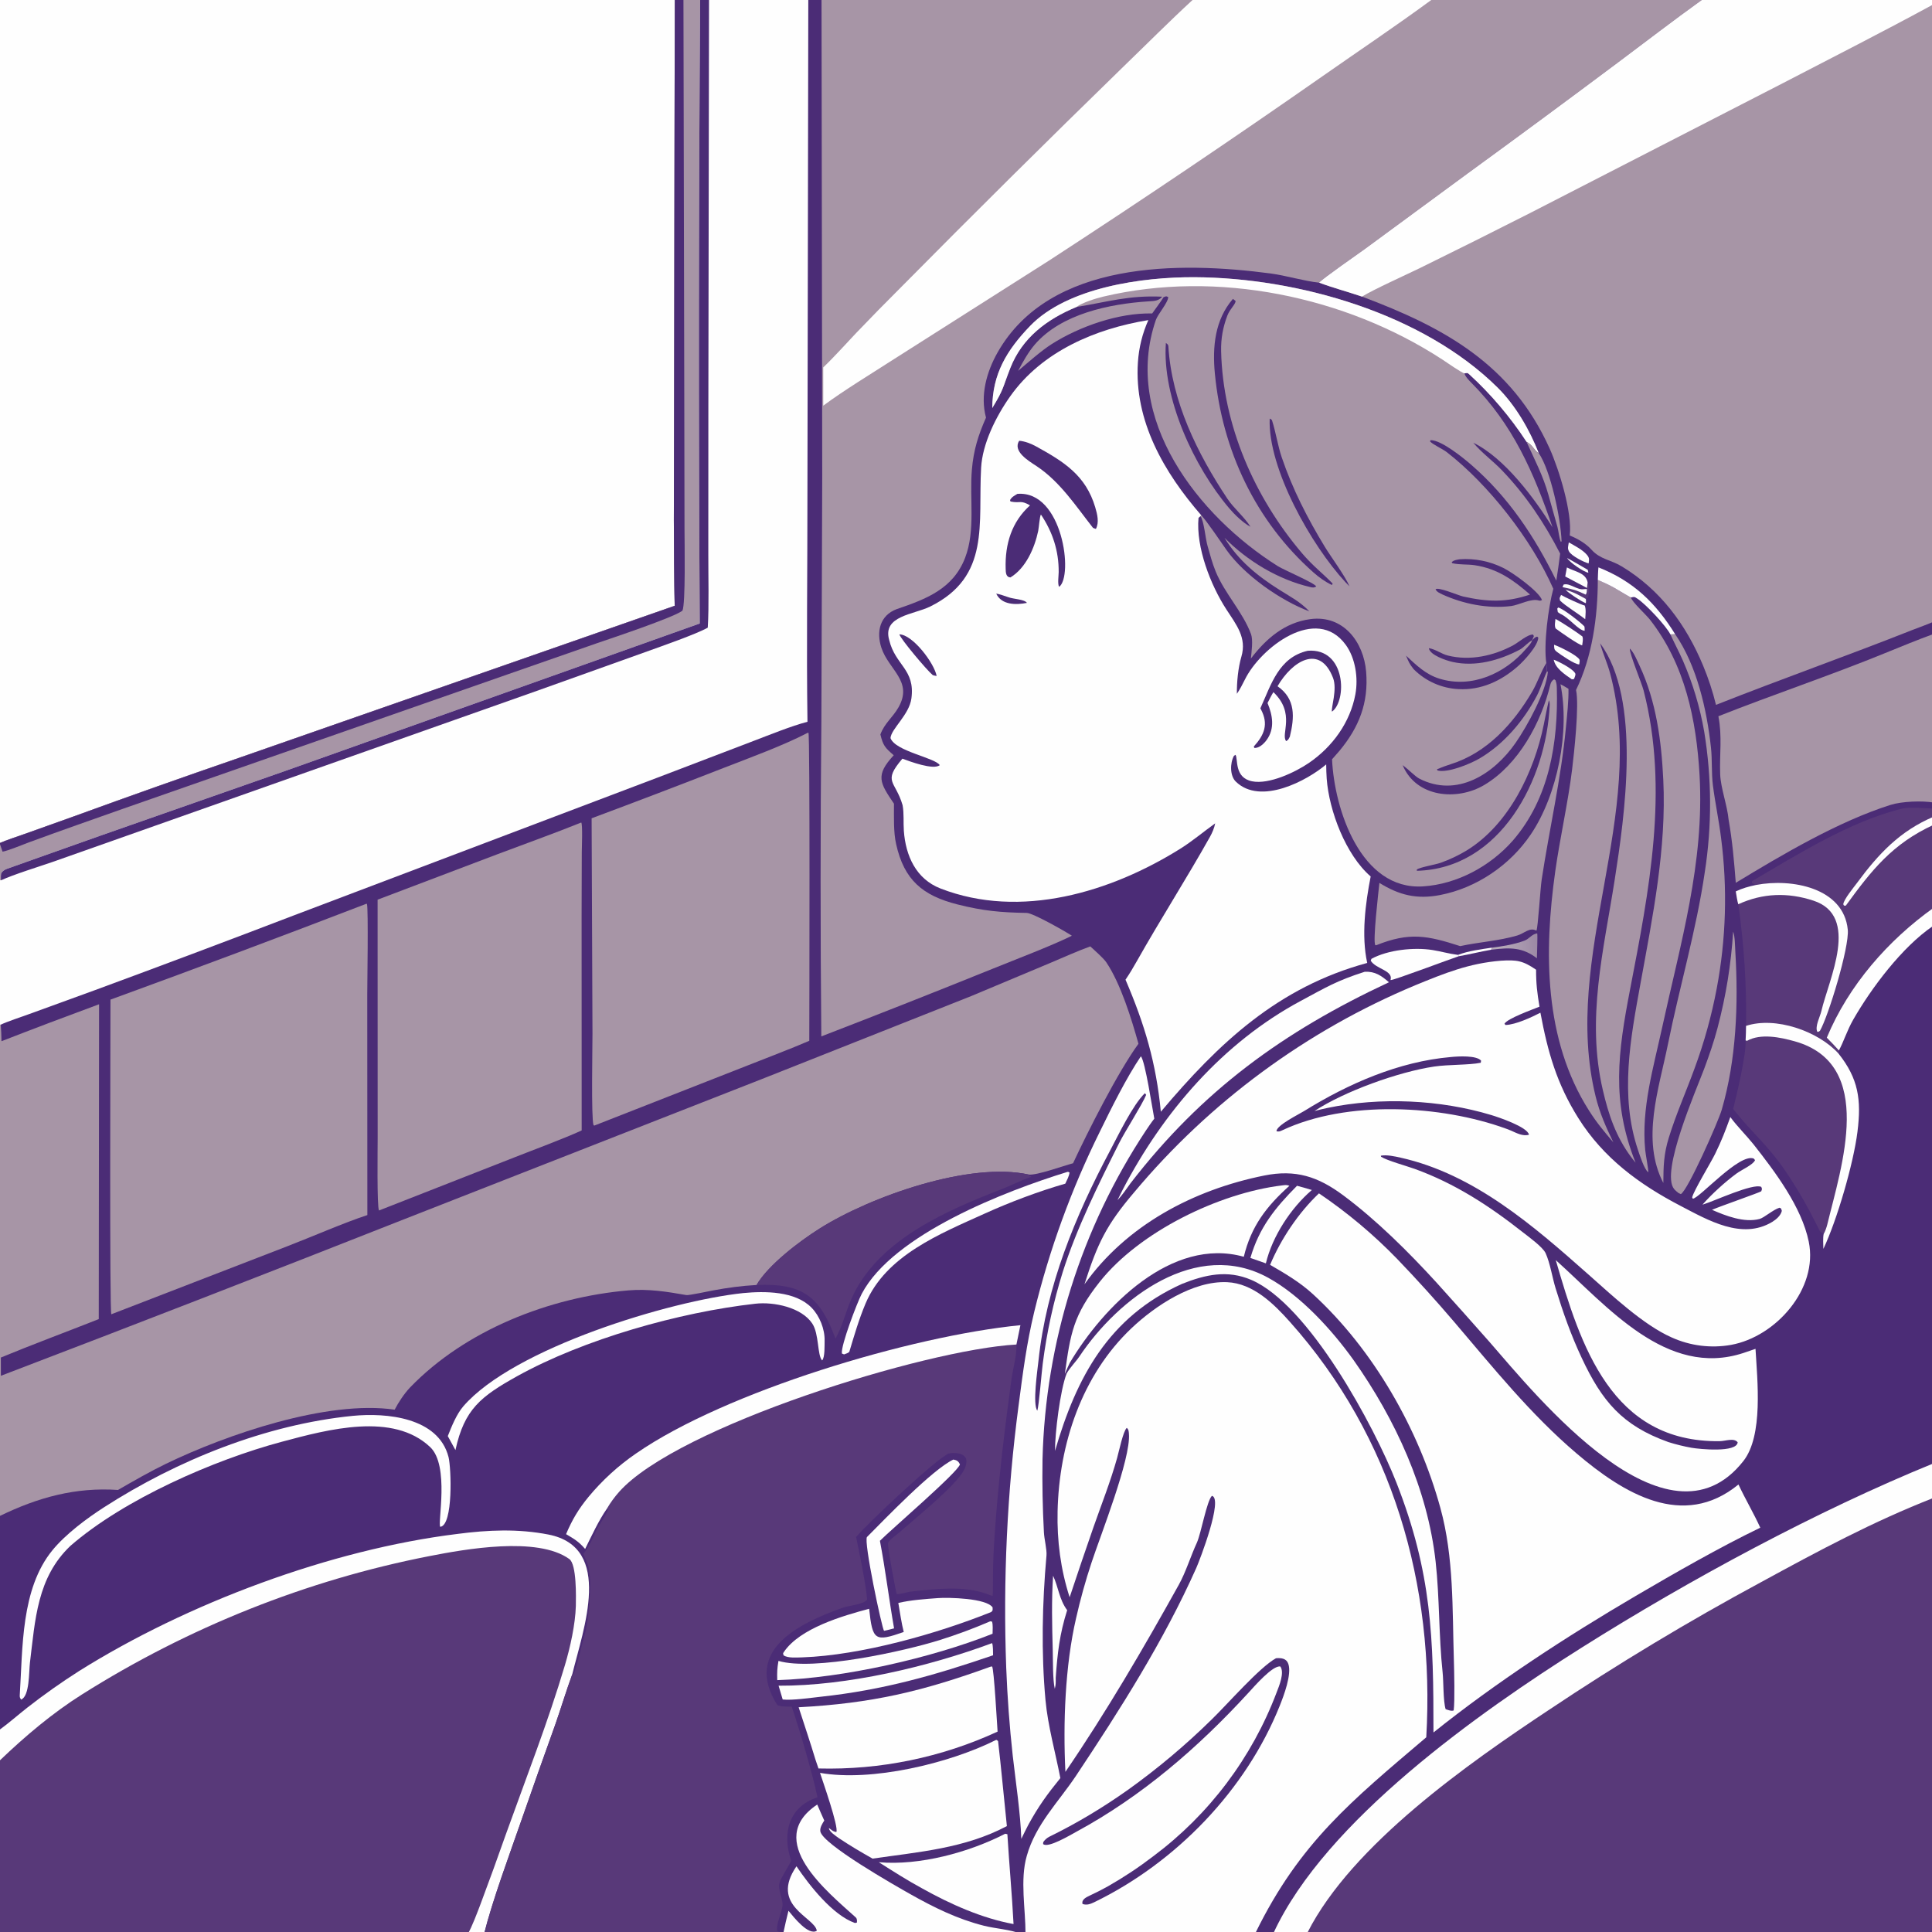 <?xml version="1.0" encoding="utf-8" ?><svg xmlns="http://www.w3.org/2000/svg" xmlns:xlink="http://www.w3.org/1999/xlink" width="400" height="400" viewBox="0 0 400 400"><rect x="0" y="0" width="400" height="400" fill="#808080" stroke="none"/><path fill="#4B2C76" transform="scale(0.391 0.391)" d="M0 0L357.307 0L361.895 0L370.747 0L375.44 0L428.003 0L435.007 0L631.465 0L757.869 0L901.16 0L1024 0L1024 2.171L1024 329.137L1024 335.634L1024 424.968L1024 428.129L1024 432.401L1024 436.673L1024 480.593L1024 496.176L1024 774.79L1024 793.077L1024 1024L699.023 1024L543.023 1024L540.776 1024L408.409 1024L256.331 1024L247.705 1024L0 1024L0 932.085L0 915.765L0 802.67L0 542.577L0 466.077L0 447.04L0 446.359L0 0Z"/><path fill="#FEFEFE" transform="scale(0.391 0.391)" d="M0 0L357.307 0L356.897 230.18C356.897 260.023 356.559 291.005 357.264 320.78L126.876 401.191C97.606 411.269 68.426 421.607 39.34 432.205L13.053 441.595C9.73 442.785 2.904 445.021 0 446.359L0 0Z"/><path fill="#FEFEFE" transform="scale(0.391 0.391)" d="M566.391 845.776C561.607 830.983 559.654 815.841 560.005 800.32C560.811 764.578 572.757 728.305 599.147 703.297C611.662 691.437 631.714 678.099 649.795 678.931C663.567 679.565 674.431 690.318 683.05 699.974C737.38 760.843 759.912 839.234 755.225 919.921C715.678 953.55 688.375 975.553 664.989 1023.09C667.817 1023.37 671.436 1023.42 674.346 1023.53C701.845 964.055 783.45 906.496 837.809 872.254C894.527 836.524 962.004 800.04 1024 774.79L1024 793.077L1024 1024L699.023 1024L543.023 1024C543.073 1011.08 540.02 995.372 543.682 982.758C548.327 966.08 560.552 954.119 569.77 940.278C593.118 905.22 616.246 868.834 633.424 830.309C635.361 825.966 647.821 793.503 641.731 792.057C639.023 794.692 635.997 811.828 633.807 816.77C630.525 823.855 627.954 832.38 624.175 839.183C605.682 872.468 585.635 906.797 564.147 938.215C562.875 912.432 563.97 882.094 569.785 856.916C572.032 846.948 574.768 837.095 577.984 827.396C582.589 813.339 598.9 772.373 597.777 759.188C597.666 757.888 597.648 756.92 596.636 756.078C594.727 757.798 592.469 768.662 591.532 772.003C588.026 784.503 583.307 796.405 579.016 808.628C574.717 820.98 570.508 833.363 566.391 845.776Z"/><path fill="#583979" transform="scale(0.391 0.391)" d="M692.347 1023.27C715.976 976.729 777.816 933.506 820.161 905.415C856.554 881.084 894.079 858.491 932.611 837.713C963.122 821.08 991.587 805.777 1024 793.077L1024 1024L699.023 1024C697.075 1023.65 694.376 1023.47 692.347 1023.27Z"/><path fill="#4B2C76" transform="scale(0.391 0.391)" d="M675.653 878.056C678.446 877.833 681.176 878.099 682.195 881.073C684.09 886.611 679.705 898.048 677.705 903.057C659.808 947.874 622.649 986.283 579.352 1007.28C577.317 1008.26 575.242 1008.97 573.198 1008.14C572.566 1005.6 575.672 1004.39 577.707 1003.41C580.863 1001.91 583.789 1000.45 586.841 998.723C595.111 994.006 603.053 988.735 610.612 982.948C640.245 960.846 662.932 930.724 675.995 896.141C677.34 892.675 680.26 885.667 677.961 882.431C673.905 881.666 663.969 893.19 660.97 896.448C634.424 925.365 604.663 951.129 570.016 969.894C566.578 971.757 554.929 978.788 552.337 976.45L552.412 975.413C553.228 974.26 554.328 973.2 555.598 972.578C570.421 965.314 584.01 957.138 597.515 947.568C613.113 936.39 627.822 924.022 641.509 910.572C649.867 902.507 666.861 882.903 675.653 878.056Z"/><path fill="#A795A6" transform="scale(0.391 0.391)" d="M435.007 0L631.465 0L757.869 0L901.16 0C885.991 10.897 871.442 22.118 856.487 33.302C830.121 53.026 803.627 72.58 777.009 91.963L722.771 131.838C718.856 134.688 700.919 147.101 698.501 149.67C690.613 148.872 680.968 145.891 672.816 144.809C624.442 138.391 556.02 137.98 528.339 186.445C522.417 196.814 518.906 209.401 522.103 221.14C517.964 230.511 515.52 238.295 514.632 248.639C513.296 263.949 516.641 280.749 511.05 295.33C504.692 311.911 490.255 317.257 474.819 322.537C465.815 325.895 463.965 334.613 466.694 342.964C470.525 354.689 483.641 360.741 475.751 374.56C472.656 379.979 468.408 382.89 466.174 388.894C467.625 394.919 468.699 395.935 473.238 399.918C463.292 410.646 465.928 414.569 473.371 425.568C473.382 432.244 473.058 440.724 474.519 446.979C478.74 466.01 488.574 474.247 506.993 478.903C520.665 482.359 529.888 483.165 543.692 483.407C546.926 483.463 563.68 492.934 567.577 495.487C556.161 501.097 537.844 507.988 525.738 512.917C495.555 525.12 465.274 537.076 434.896 548.787C434.38 493.191 434.39 437.592 434.926 381.996L435.377 251.596L435.007 0Z"/><path fill="#FEFEFE" transform="scale(0.391 0.391)" d="M631.465 0L757.869 0C739.201 13.723 719.21 27.113 700.2 40.419C652.542 73.705 604.336 106.2 555.602 137.891L473.385 190.149C462.141 197.404 446.391 206.97 435.925 214.816L435.914 194.552C441.644 189.092 447.93 182.034 453.465 176.207C461.226 168.098 469.082 160.083 477.034 152.162C515.765 113.008 554.866 74.222 594.331 35.808C606.689 23.873 618.842 11.636 631.465 0Z"/><path fill="#A795A6" transform="scale(0.391 0.391)" d="M901.16 0L1024 0L1024 2.171L1024 329.137C1020.31 330.769 1016.2 332.16 1012.44 333.652C978.012 347.288 943.063 359.616 908.639 373.233C906.915 366.173 904.647 359.258 901.855 352.548C892.788 330.707 879.102 312.187 858.647 299.864C852.805 296.344 847.395 296.273 842.684 291.043C839.67 287.697 835.366 285.255 831.203 283.549C832.632 271.512 825.509 248.511 820.527 237.445C800.478 192.921 764.658 173.354 721.196 157.052C713.65 154.482 705.955 152.451 698.501 149.67C700.919 147.101 718.856 134.688 722.771 131.838L777.009 91.963C803.627 72.58 830.121 53.026 856.487 33.302C871.442 22.118 885.991 10.897 901.16 0Z"/><path fill="#FEFEFE" transform="scale(0.391 0.391)" d="M901.16 0L1024 0L1024 2.171C997.321 16.699 970.771 30.157 943.87 44.134L810.04 112.887C790.724 122.706 771.338 132.388 751.885 141.933C744.955 145.317 727.053 153.407 721.196 157.052C713.65 154.482 705.955 152.451 698.501 149.67C700.919 147.101 718.856 134.688 722.771 131.838L777.009 91.963C803.627 72.58 830.121 53.026 856.487 33.302C871.442 22.118 885.991 10.897 901.16 0Z"/><path fill="#FEFEFE" transform="scale(0.391 0.391)" d="M357.307 0L361.895 0L370.747 0L375.44 0L428.003 0L427.547 261.664C427.579 301.307 427.001 342.685 427.565 382.191C419.149 384.357 407.519 389.108 399.2 392.263L348.149 411.759L156.105 484.516C120.956 497.981 85.722 511.224 50.405 524.244L15.382 536.986C11.718 538.335 3.546 541.014 0.404 542.581L0 542.577L0 466.077L0 447.04L0 446.359C2.904 445.021 9.73 442.785 13.053 441.595L39.34 432.205C68.426 421.607 97.606 411.269 126.876 401.191L357.264 320.78C356.559 291.005 356.897 260.023 356.897 230.18L357.307 0Z"/><path fill="#A795A6" transform="scale(0.391 0.391)" d="M357.307 0L361.895 0L370.747 0C369.935 110.049 369.858 220.103 370.516 330.153L151.599 408.017L52.52 442.718C36.257 448.442 19.986 454.289 3.73 460.04C2.604 460.438 1.464 461.168 0.775 462.166C0.321 462.822 0.454 465.259 0.476 466.153L0 466.077L0 447.04L0 446.359C2.904 445.021 9.73 442.785 13.053 441.595L39.34 432.205C68.426 421.607 97.606 411.269 126.876 401.191L357.264 320.78C356.559 291.005 356.897 260.023 356.897 230.18L357.307 0Z"/><path fill="#4B2C76" transform="scale(0.391 0.391)" d="M357.307 0L361.895 0L362.342 214.34L362.457 280.284C362.469 287.036 363.077 320.014 361.343 323.39C356.127 327.178 323.719 337.967 316.173 340.563L268.9 357.051L65.623 428.079C48.88 433.997 32.063 439.864 15.399 446.009C12.815 446.962 3.59 450.74 1.334 450.954L0 447.04L0 446.359C2.904 445.021 9.73 442.785 13.053 441.595L39.34 432.205C68.426 421.607 97.606 411.269 126.876 401.191L357.264 320.78C356.559 291.005 356.897 260.023 356.897 230.18L357.307 0Z"/><path fill="#4B2C76" transform="scale(0.391 0.391)" d="M370.747 0L375.44 0L375.09 215.316L375.061 293.073C375.027 304.784 375.486 320.919 374.768 332.35C368.878 335.718 350.06 342.265 342.639 344.949L284.278 365.819L82.073 437.256L27.978 456.362C20.24 459.047 7.449 462.949 0.476 466.153C0.454 465.259 0.321 462.822 0.775 462.166C1.464 461.168 2.604 460.438 3.73 460.04C19.986 454.289 36.257 448.442 52.52 442.718L151.599 408.017L370.516 330.153C369.858 220.103 369.935 110.049 370.747 2.84217e-14L370.747 0Z"/><path fill="#A795A6" transform="scale(0.391 0.391)" d="M577.315 501.133C579.438 503.057 584.38 507.45 585.79 509.543C593.432 520.884 599.168 539.584 602.83 552.68C591.904 567.663 575.933 599.342 568.193 615.954C562.745 617.429 549.212 622.351 544.817 621.964C513.56 614.963 461.073 633.467 434.023 650.511C423.323 657.254 406.909 669.67 400.584 680.416C392.612 680.866 385.576 681.815 377.801 683.249C375.757 683.626 364.729 685.991 363.426 685.761C353.276 683.968 343.333 682.367 332.763 683.273C291.022 686.849 246.49 704.243 217.096 734.716C214.004 738.002 210.999 742.537 208.984 746.441C173.293 741.2 119.696 759.698 87.909 775.078C79.691 779.055 70.432 784.344 62.483 788.946C39.953 787.423 20.156 792.901 0 802.67L0 542.577L0.404 542.581C0.622 545.493 0.748 548.411 0.782 551.331C17.95 544.656 35.176 538.134 52.459 531.766L52.29 698.484C35.297 705.204 17.185 711.909 0.454 718.831L0.457 728.501C71.713 701.303 142.813 673.701 213.755 645.697L403.626 571.286L514.25 527.441L556.122 509.887C562.757 507.093 570.652 503.531 577.315 501.133Z"/><path fill="#583979" transform="scale(0.391 0.391)" d="M0 915.765C4.369 912.629 10.001 907.701 14.455 904.217C23.297 897.304 32.468 890.823 41.937 884.797C98.983 849.044 174.968 820.52 242.147 812.246C258.395 810.122 274.277 809.417 290.395 812.563C325.1 819.337 308.771 862.892 302.991 886.653C299.839 895.216 297.149 904.24 294.122 912.905C288.051 929.793 282.066 946.712 276.169 963.661C269.971 981.524 260.809 1006.14 256.331 1024L247.705 1024L0 1024L0 932.085L0 915.765Z"/><path fill="#FEFEFE" transform="scale(0.391 0.391)" d="M0 915.765C4.369 912.629 10.001 907.701 14.455 904.217C23.297 897.304 32.468 890.823 41.937 884.797C98.983 849.044 174.968 820.52 242.147 812.246C258.395 810.122 274.277 809.417 290.395 812.563C325.1 819.337 308.771 862.892 302.991 886.653C299.839 895.216 297.149 904.24 294.122 912.905C288.051 929.793 282.066 946.712 276.169 963.661C269.971 981.524 260.809 1006.14 256.331 1024L247.705 1024C249.782 1020.69 253.002 1012.03 254.46 1008.21C259.082 995.887 263.574 983.512 267.936 971.091C278.531 941.552 290.205 911.773 299.12 881.767C301.962 872.2 304.645 860.11 304.918 850.352C304.995 845.715 305.41 828.377 301.467 825.534C284.542 813.33 245.915 820.368 227.645 823.921C162.327 836.623 99.568 861.8 43.43 897.217C27.749 907.11 13.273 919.361 0 932.085L0 915.765Z"/><path fill="#583979" transform="scale(0.391 0.391)" d="M538.209 711.941C538.459 717.789 536.399 724.495 535.602 730.281C531.826 757.709 528.308 787.181 526.558 814.752C526.141 820.644 525.892 826.547 525.81 832.454C525.783 834.664 525.86 843.38 525.572 845.03C523.473 844.508 523.94 844.478 522.402 843.935C509.987 839.544 495.529 841.345 482.746 842.715C479.987 843.01 476.68 844.294 474.761 844.009C474.011 840.738 469.718 818.219 470.226 816.992C470.91 815.342 474.742 812.701 476.211 811.412C484.985 803.707 503.544 788.782 509.531 779.946C510.858 777.987 512.01 775.469 511.685 773.043C511.525 771.851 510.837 771.108 509.856 770.475C508.095 769.34 504.449 769.11 502.464 769.669C497.009 771.207 458.429 807.49 453.325 813.893C454.749 820.6 458.822 840.432 459.118 847.021C457.188 849.645 449.876 850.025 446.272 851.308C423.154 859.54 393.499 873.724 411.429 902.617C412.14 903.762 417.767 903.697 419.218 903.709C423.134 914.944 430.526 940.191 432.862 951.717C417.272 956.782 414.175 971.259 418.907 985.167C419.132 985.829 412.84 995.326 412.799 996.892C411.737 1000.19 414.365 1005.09 414.372 1008.4C414.381 1012.21 410.587 1019.08 411.603 1022.65L414.828 1023.37C412.912 1023.54 410.246 1023.7 408.409 1024L256.331 1024C260.809 1006.14 269.971 981.524 276.169 963.661C282.066 946.712 288.051 929.793 294.122 912.905C297.149 904.24 299.839 895.216 302.991 886.653L303.6 886.598C305.224 883.794 308.037 870.833 309.292 866.761C311.547 859.445 312.084 848.872 312.523 841.217C312.732 837.574 312.295 832.707 311.501 829.094C310.823 827.206 309.509 824.205 308.772 822.597C309.209 823.551 314.456 813.763 314.792 812.697C316.154 808.376 320.722 803.206 322.048 799.123L321.344 798.892C323.221 795.684 325.413 792.672 327.887 789.9C358.796 755.283 490.098 714.598 538.209 711.941Z"/><path fill="#A795A6" transform="scale(0.391 0.391)" d="M909.911 379.256C939.109 367.709 968.977 357.748 998.07 345.866C1006.61 342.378 1015.36 338.79 1024 335.634L1024 424.968C1017.82 423.913 1007.05 424.308 1001.09 426.19C973.468 434.911 943.626 452.582 919.114 467.459C918.226 456.081 917.309 445.275 915.313 434.011C914.652 426.647 911.131 417.239 910.857 410.034C910.45 399.313 912.016 390.294 909.911 379.256Z"/><path fill="#583979" transform="scale(0.391 0.391)" d="M929.766 468.622L927.629 467.57L927.701 466.598C951.373 452.68 979.584 434.999 1006.82 428.246C1011.38 427.117 1019.12 428.041 1024 428.129L1024 432.401L1024 436.673L1024 480.593L1024 496.176C1023.7 494.125 1023.45 492.513 1023.35 490.45C1007.21 501.474 990.898 523.11 981.2 540.095C978.085 545.552 976.275 551.493 973.723 556.222L973.456 557.804C962.701 545.98 940.088 538.083 924.558 543.22C924.89 521.676 923.512 500.139 920.436 478.813C919.902 477.178 919.431 473.82 919.12 472.003C922.732 470.308 925.895 469.438 929.766 468.622Z"/><path fill="#FEFEFE" transform="scale(0.391 0.391)" d="M967.315 549.472C978.839 521.757 999.716 497.893 1024 480.593L1024 496.176C1023.7 494.125 1023.45 492.513 1023.35 490.45C1007.21 501.474 990.898 523.11 981.2 540.095C978.085 545.552 976.275 551.493 973.723 556.222C971.648 553.915 969.511 551.664 967.315 549.472Z"/><path fill="#FEFEFE" transform="scale(0.391 0.391)" d="M929.766 468.622C948.71 464.942 976.237 470.085 978.419 492.261C979.326 501.481 968.094 538.236 963.681 545.836C962.706 546.376 963.041 546.443 962.267 546.312C960.966 543.441 963.702 538.532 964.423 535.439C968.386 518.446 985.022 485.077 960.297 476.923C946.708 472.443 933.414 472.865 920.436 478.813C919.902 477.178 919.431 473.82 919.12 472.003C922.732 470.308 925.895 469.438 929.766 468.622Z"/><path fill="#FEFEFE" transform="scale(0.391 0.391)" d="M1024 432.401L1024 436.673C1001.98 446.792 991.055 460.765 977.359 479.562L976.4 479.522L976.042 478.837C976.249 476.286 981.549 469.91 983.303 467.533C994.652 452.157 1006.06 439.966 1024 432.401Z"/><path fill="#583979" transform="scale(0.391 0.391)" d="M924.558 543.22C940.088 538.083 962.701 545.98 973.456 557.804C984.077 571.148 985.678 582.312 983.542 599.327C981.44 616.062 972.761 645.975 965.503 661.3C965.446 658.953 965.202 655.56 965.668 653.356C965.2 652.669 964.019 652.563 963.541 651.663C961.711 648.223 960.049 644.696 958.205 641.263C954.21 633.764 949.803 626.492 945.005 619.479C935.731 606.006 927.495 599.602 918.335 587.951L917.738 587.184C919.59 579.936 924.803 557.736 924.323 550.894C924.508 548.472 924.501 545.678 924.558 543.22Z"/><path fill="#FEFEFE" transform="scale(0.391 0.391)" d="M924.558 543.22C940.088 538.083 962.701 545.98 973.456 557.804C984.077 571.148 985.678 582.312 983.542 599.327C981.44 616.062 972.761 645.975 965.503 661.3C965.446 658.953 965.202 655.56 965.668 653.356C966.365 652.34 967.251 649.712 967.565 648.412C974.952 617.804 993.462 563.464 950.314 551.384C942.549 549.21 932.316 547.083 925.027 551.151L924.323 550.894C924.508 548.472 924.501 545.678 924.558 543.22Z"/><path fill="#583979" transform="scale(0.391 0.391)" d="M400.584 680.416C406.909 669.67 423.323 657.254 434.023 650.511C461.073 633.467 513.56 614.963 544.817 621.964L545.005 622.599L546.281 623.098L545.365 622.66L546.113 623.136L545.584 623.312C540.582 625.028 535.615 627.626 530.536 629.604C501.559 640.886 466.871 655.727 452.134 684.953C448.166 692.822 446.753 700.931 442.401 708.833C434.207 686.709 425.281 679.349 400.584 680.416Z"/><path fill="#FEFEFE" transform="scale(0.391 0.391)" d="M432.736 955.53C433.959 958.331 435.182 961.233 436.459 964C435.451 965.609 434.091 967.666 434.366 969.677C435.299 976.48 474.313 998.623 482.057 1002.99C494.446 1009.99 507.022 1016.17 520.88 1019.67C527.27 1021.29 534.731 1021.63 540.776 1024L408.409 1024C410.246 1023.7 412.912 1023.54 414.828 1023.37C415.678 1019.44 416.501 1015.66 417.504 1011.77C420.136 1014.97 428.05 1025.14 432.506 1022.36C431.486 1015.16 407.381 1009.14 421.743 988.22C428.563 998.312 440.823 1014.03 452.686 1018.25L453.728 1018.04C453.845 1017.08 453.885 1015.98 453.097 1015.26C438.318 1001.86 404.114 974.583 432.736 955.53Z"/><path fill="#FEFEFE" transform="scale(0.391 0.391)" d="M299.739 812.354C302.967 804.703 306.28 799.143 311.596 792.656C318.886 783.855 327.363 776.11 336.786 769.643C384.276 736.773 482.513 707.381 540.322 701.7L538.209 711.941C490.098 714.598 358.796 755.283 327.887 789.9C325.413 792.672 323.221 795.684 321.344 798.892C317.133 804.875 313.109 813.54 309.837 820.195C306.338 816.197 304.199 814.995 299.739 812.354Z"/><path fill="#FEFEFE" transform="scale(0.391 0.391)" d="M477.834 401.73C481.833 403.207 494.153 407.859 497.633 405.176C495.156 401.193 474.109 397.864 471.527 390.821C471.91 385.863 481.444 378.52 482.605 369.801C484.66 354.372 474.071 352.339 470.855 338.954C467.113 326.023 483.801 325.502 492.585 321.149C524.622 305.271 517.839 277.324 519.517 247.64C520.229 235.049 527.194 220.741 535.001 209.736C551.793 186.065 580.047 174.047 608.067 169.496C604.912 176.55 603.041 184.111 602.541 191.822C600.469 222.881 616.398 250.202 636.081 272.849L635.721 273.348C635.197 273.607 635.073 273.826 634.628 274.256C633.223 289.775 641.027 309.843 649.394 322.718C654.713 330.902 660.26 337.701 657.34 347.675C655.594 353.642 654.869 361.218 654.948 367.376C656.38 365.341 658.003 362.249 659.162 359.881C667.416 343.008 697.041 320.034 712.61 341.474C717.705 348.49 719.287 359.028 717.69 367.655C714.937 382.524 705.546 395.463 693.141 403.945C685.967 408.861 671.974 415.537 662.97 413.704C653.45 411.766 655.649 401.845 654.22 399.689L653.393 400.22C651.229 404.141 651.251 410.82 654.362 413.855C667.457 426.631 692.237 413.287 702.236 404.767C702.25 407.281 702.339 409.793 702.502 412.301C703.768 429.348 712.574 452.682 725.786 464.099C722.973 478.502 720.789 495.439 723.957 509.888C676.644 522.734 645.336 552.316 614.677 588.677C612.179 562.787 606.126 542.45 595.972 518.753C598.135 515.597 600.133 512.219 602.017 508.875C614.508 486.719 628.267 465.28 640.697 443.108C641.96 440.857 642.938 438.513 643.456 435.98C637.45 440.285 631.24 445.492 625.074 449.355C588.177 472.473 540.337 486.895 498.024 470.475C484.982 465.414 479.543 453.062 478.598 439.912C478.282 435.522 478.748 430.739 477.941 426.373C474.109 413.181 467.135 414.272 477.834 401.73Z"/><path fill="#4B2C76" transform="scale(0.391 0.391)" d="M538.697 261.523C562.738 259.51 568.503 305.213 560.807 310.748C559.92 309.139 560.571 304.967 560.586 302.897C560.665 291.765 557.416 281.747 551.182 272.453C550.556 273.172 550.085 279.515 549.744 281.124C547.83 290.143 543.205 300.831 535.035 305.756C532.67 305.659 532.569 303.212 532.507 301.197C532.1 288.063 535.714 276.3 545.412 267.6C540.158 264.57 540.47 266.666 535.061 265.549L534.829 264.794C535.837 263.051 536.921 262.635 538.697 261.523Z"/><path fill="#4B2C76" transform="scale(0.391 0.391)" d="M539.66 233.389C542.804 233.657 545.992 234.925 548.75 236.443C563.459 244.541 574.941 251.781 579.935 268.598C581.052 272.36 582.109 276.632 580.292 280.064C579.998 279.981 578.845 279.614 578.707 279.44C569.646 267.922 561.232 254.948 548.759 246.744C544.532 243.963 536.137 238.969 539.66 233.389Z"/><path fill="#4B2C76" transform="scale(0.391 0.391)" d="M692.502 344.585C712.866 343.024 713.278 371.235 705.29 376.824C704.726 374.809 708.21 365.044 705.857 358.958C698.838 340.799 684.162 350.072 676.472 363.378C686.217 370.144 685.442 379.944 682.986 390.072C682.313 391.342 682.283 391.733 681.049 392.437C677.989 388.834 686.179 377.872 674.282 366.498C673.189 368.225 672.127 370.415 671.172 372.257C673.816 378.642 675.163 385.67 670.722 391.807C669.316 393.749 666.714 396.26 664.168 396.016L663.899 395.292C669.524 389.099 671.789 383.402 667.698 375.671L667.375 375.072C673.16 362.355 677.095 348.1 692.502 344.585Z"/><path fill="#4B2C76" transform="scale(0.391 0.391)" d="M476.224 335.888C483.326 336.078 494.654 351.071 495.972 357.944C495.572 357.88 494.058 357.606 493.865 357.444C490.671 354.761 476.957 338.476 476.224 335.888Z"/><path fill="#4B2C76" transform="scale(0.391 0.391)" d="M527.512 314.323C528.656 314.43 532.68 315.748 534.056 316.263C536.725 317.262 542.492 317.317 543.77 319.235C538.063 320.375 530.339 320.422 527.512 314.323Z"/><path fill="#A795A6" transform="scale(0.391 0.391)" d="M525.424 216.055C525.51 198.069 532.986 185.552 545.463 172.592C565.128 152.168 604.99 146.641 632.614 146.787C687.211 147.076 753.355 165.962 792.996 205.235C802.448 214.599 809.943 227.557 814.752 239.892C812.352 238.565 811.804 235.789 808.308 233.914C799.95 221.097 789.34 208.527 777.9 198.123C776.914 197.226 776.843 197.533 775.472 197.693C775.777 199.329 777.945 201.521 779.171 202.755C801.182 224.916 812.034 249.923 822.079 279.171C812.354 263.672 796.798 242.618 780.127 234.429C784.608 239.825 790.519 244.037 795.366 249.098C808.022 262.315 817.769 276.901 826.115 293.137C825.495 297.862 824.87 302.77 824.084 307.46C812.584 284.079 798.821 263.278 778.999 246.076C774.856 242.48 763.248 233.014 757.531 233.061L757.188 233.685C758.52 235.315 763.824 237.664 766.088 239.418C788.343 256.667 811.073 285.848 822.5 311.768C819.847 321.527 817.287 341.288 818.798 351.104L819.148 355.544L819.617 355.696C818.782 366.087 808.731 384.398 802.568 393.297C791.163 409.762 771.483 422.652 751.458 412.239C749.438 411.189 745.613 407.283 743.225 405.528L742.726 405.166C749.833 422.247 771.497 424.228 785.91 415.677C804.1 404.886 816.098 382.604 820.92 362.511C821.213 361.288 821.835 360.302 822.927 359.699L823.644 360.182C824.216 361.703 824.317 362.777 824.362 364.454C825.131 393.112 820.397 422.813 801.029 445.14C789.126 458.66 771.594 468.18 753.558 469.35C720.489 471.494 706.492 428.332 705.339 402.051C706.68 400.581 707.993 399.084 709.275 397.561C719.637 385.056 724.736 372.184 723.387 355.709C722.099 339.967 711.337 325.505 693.826 327.838C680.262 329.645 670.438 338.142 662.35 348.721C662.703 345.265 663.583 338.883 662.427 335.76C658.1 324.073 648.506 314.296 643.722 302.632C641.836 298.034 640.801 293.802 639.451 289.207C638.236 285.069 637.639 276.356 635.721 273.348L636.081 272.849C639.13 276.056 646.525 287.092 649.478 291.258C658.883 304.522 678.006 318.006 693.347 323.727C688.131 318.418 683.861 316.355 677.586 312.395C665.794 304.955 655.688 296.781 648.393 284.781C660.482 296.986 676.703 306.864 693.772 310.856C695.17 311.183 695.933 311.24 696.958 310.555C696.346 308.803 679.815 301.786 676.662 299.804C634.478 273.292 594.084 221.713 612.039 169.422C613.12 166.275 618.602 160.143 618.58 157.283C617.104 156.727 617.891 156.818 616.128 157.362C615.01 159.283 611.478 164.003 610.09 165.984C592.448 165.552 571.628 172.818 556.841 182.228C551.331 185.734 544.276 192.005 539.106 196.376C541.571 191.694 544.496 186.449 547.902 182.481C561.899 166.175 587.578 160.905 608.046 159.575C611.229 159.368 613.5 159.396 615.399 157.104C597.624 156.27 586.493 159.879 569.975 162.566C554.365 169.019 541.269 178.816 534.971 194.89C530.794 205.552 531.691 205.74 525.424 216.055Z"/><path fill="#FEFEFE" transform="scale(0.391 0.391)" d="M525.424 216.055C525.51 198.069 532.986 185.552 545.463 172.592C565.128 152.168 604.99 146.641 632.614 146.787C687.211 147.076 753.355 165.962 792.996 205.235C802.448 214.599 809.943 227.557 814.752 239.892C812.352 238.565 811.804 235.789 808.308 233.914C799.95 221.097 789.34 208.527 777.9 198.123C776.914 197.226 776.843 197.533 775.472 197.693C774.275 197.653 765.367 191.439 763.723 190.367C712.299 156.835 644.32 142.819 584.277 157.042C580.379 157.966 573.068 160.202 569.975 162.566C554.365 169.019 541.269 178.816 534.971 194.89C530.794 205.552 531.691 205.74 525.424 216.055Z"/><path fill="#4B2C76" transform="scale(0.391 0.391)" d="M818.798 351.104L819.148 355.544C817.815 357.974 815.759 364.649 813.854 368.276C806.881 381.548 796.29 394.155 783.237 401.729C778.451 404.506 766.461 409.455 761.167 407.973L760.896 407.343C763.19 406.366 765.82 405.382 768.192 404.641C787.391 398.65 801.424 383.101 811.327 366.211C814.098 361.487 815.842 355.834 818.798 351.104Z"/><path fill="#4B2C76" transform="scale(0.391 0.391)" d="M652.844 158.273L654.26 159.355C654.29 161.101 651.239 163.575 649.91 167.077C647.554 173.289 646.46 179.196 646.598 185.913C647.491 225.08 664.28 263.393 689.503 293.011C695.256 299.768 699.954 303.148 705.658 309.006L705.268 309.761C701.72 308.089 698.548 305.822 695.556 303.176C664.816 275.996 647.191 238.413 643.292 197.854C641.921 183.592 643.31 169.318 652.844 158.273Z"/><path fill="#4B2C76" transform="scale(0.391 0.391)" d="M820.142 370.797C820.544 371.647 820.627 372.403 820.585 373.346C818.854 412.733 794.556 460.021 750.24 461.096L750.219 460.448C751.792 459.194 759.959 457.892 762.876 456.847C767.599 455.166 772.143 453.018 776.439 450.433C798.963 436.744 812.385 408.618 817.456 383.659C818.329 379.363 819.114 375.061 820.142 370.797Z"/><path fill="#4B2C76" transform="scale(0.391 0.391)" d="M772.928 296.139C780.891 295.576 788.86 297.157 796.004 300.718C801.118 303.215 814.922 313.212 816.493 317.722C815.919 318.002 815.535 318.19 814.883 317.982C810.766 316.668 804.281 320.41 800.127 320.912C787.773 322.405 774.959 319.814 763.914 314.842C762.323 314.023 761.017 313.615 760.151 312.111C761.11 310.473 772.278 315.313 774.78 315.867C787.841 318.758 797.52 319.096 810.179 314.822C801.351 307.106 792.979 301.146 780.948 299.3C777.064 298.704 773.001 299.152 769.013 298.221L768.677 297.602C770.114 296.508 771.155 296.48 772.928 296.139Z"/><path fill="#4B2C76" transform="scale(0.391 0.391)" d="M617.345 181.621C618.062 182.128 618.607 182.402 618.668 183.418C620.42 212.543 634.038 240.264 649.989 264.179C653.326 269.181 658.892 273.74 662.146 278.914C658.327 276.978 653.651 272.408 650.875 269.139C632.2 247.148 615.292 210.702 617.345 181.621Z"/><path fill="#4B2C76" transform="scale(0.391 0.391)" d="M672.315 221.635C672.897 221.97 673.388 222.096 673.568 222.655C675.546 228.797 676.624 236.054 678.696 242.17C684.392 258.985 692.34 274.477 701.543 289.593C704.85 295.025 712.287 305.005 714.568 310.46C713.844 309.759 713.139 309.039 712.454 308.301C694.454 288.924 671.286 248.107 672.315 221.635Z"/><path fill="#4B2C76" transform="scale(0.391 0.391)" d="M811.271 339.017L811.64 338.669C812.779 337.609 812.575 337.558 813.952 337.093L814.548 337.62C814.332 342.048 807.005 349.906 803.747 352.783C794.875 360.616 784.218 365.558 772.251 364.896C763.308 364.441 754.855 360.675 748.536 354.331C746.143 351.24 746.098 350.814 744.499 347.169C749.997 352.229 754.876 357.104 762.216 359.369C779.294 364.639 796.894 356.652 808.059 343.574C809.276 342.149 810.759 340.872 811.271 339.017Z"/><path fill="#4B2C76" transform="scale(0.391 0.391)" d="M756.595 343.196C760.374 343.87 763.143 346.242 766.722 347.131C778.4 350.031 790.86 347.303 801.282 341.669C804.133 340.131 808.894 335.845 811.754 336.017L812.215 336.818C811.902 337.571 811.617 338.278 811.271 339.017C808.889 340.284 806.831 342.905 804.633 344.057C793.855 349.705 781.315 353.216 769.171 350.51C765.808 349.766 757.059 346.863 756.595 343.196Z"/><path fill="#FEFEFE" transform="scale(0.391 0.391)" d="M794.743 508.707C803.184 508.173 806.366 508.678 813.372 513.477C813.359 520.884 813.955 525.723 815.183 533.048C811.481 534.557 798.025 539.356 796.634 542.121L797.228 542.751C802.654 542.548 810.966 538.663 815.668 536.239C819.56 557.056 824.304 573.834 835.772 592.087C849.062 613.238 868.094 627.193 889.938 638.558C904.339 646.049 922.348 656.691 938.399 647.03C940.506 645.743 942.934 643.671 943.501 641.169C942.965 639.65 943.459 640.092 942.283 639.501C938.958 640.475 934.129 644.825 931.678 645.466C923.505 647.605 913.622 643.725 906.529 640.611C910.662 638.807 931.844 631.428 932.609 630.8C933.093 629.208 933.123 629.963 932.611 628.455C928.168 626.432 907.893 635.91 902.192 637.648L901.489 637.859C906.517 632.144 913.455 625.853 919.62 621.315C922.198 619.418 928.308 616.789 929.321 614.299L928.641 613.478C921.081 610.447 900.172 634.227 896.378 634.748L896.021 634.022C896.814 630.513 905.966 615.535 908.201 610.947C911.717 603.73 913.492 599.046 916.238 591.483C919.554 596.121 924.699 601.194 928.506 605.942C939.918 620.463 953.999 639.091 957.761 657.486C962.86 682.409 940.36 707.797 916.645 712.123C905.989 714.022 895.008 712.648 885.148 708.182C870.171 701.557 853.54 685.887 841.089 674.858C812.016 649.105 780.638 621.719 741.671 613.002C738.54 612.302 734.322 611.369 731.173 611.949L731.3 612.523C734.524 614.565 744.85 617.405 749.06 618.928C770.374 626.638 788.511 638.44 806.233 652.401C809.237 654.767 816.917 660.276 818.421 663.572C820.793 668.766 821.951 676.455 823.722 682.208C827.678 695.051 831.854 706.919 837.536 719.041C848.299 742.003 859.029 754.864 883.386 763.583C887.436 764.86 891.563 765.876 895.743 766.626C899.807 767.321 919.624 769.353 920.124 763.721C918.161 761.194 913.706 763.087 910.538 763.124C853.282 763.802 836.966 712.653 823.799 667.25C851.042 691.658 882.413 729.72 923.05 716.457C925.228 715.746 927.403 714.993 929.564 714.232C930.531 730.981 933.753 760.154 923.129 773.656C882.746 824.98 813.778 739.344 788.629 710.48C779.351 699.958 770.01 689.492 760.605 679.082C745.923 662.99 728.733 645.914 711.278 632.947C697.873 622.988 686.057 619.106 669.384 622.467C631.926 630.018 596.573 648.705 574.234 680.05C581.157 658.324 585.845 648.624 600.539 631.363C640.659 583.408 691.715 545.796 749.408 521.697C764.989 515.319 777.796 510.074 794.743 508.707Z"/><path fill="#4B2C76" transform="scale(0.391 0.391)" d="M768.275 559.704C772.091 559.326 781.822 558.742 784.251 561.626L784.084 562.739C777.709 564.028 767.173 563.608 759.396 564.755C740.62 567.526 711.636 577.959 696.03 588.314C698.367 587.676 700.723 587.114 703.096 586.627C730.93 580.837 762.536 582.237 789.728 590.454C793.363 591.552 808.832 596.717 809.614 600.849C806.426 601.808 803.055 599.992 800.139 598.681C799.266 598.316 798.384 597.972 797.495 597.648C763.006 585.107 713.232 582.426 679.031 598.48C677.838 599.04 677.071 599.397 675.879 598.942C676.179 595.722 687.545 590.175 690.569 588.3C713.913 573.825 740.677 562.096 768.275 559.704Z"/><path fill="#FEFEFE" transform="scale(0.391 0.391)" d="M698.403 631.897C713.442 642.063 727.383 653.764 740.003 666.812C750.329 677.561 760.334 688.615 770.004 699.957C790.606 724.124 810.498 748.927 834.792 769.592C859.609 790.701 891.129 810.135 920.542 786.056C924.21 793.895 928.601 801.265 932.093 808.931C910.886 819.151 886.529 833.096 866.136 845.058C829.643 866.462 792.122 890.861 759.038 917.372C759.067 867.108 758.201 832.955 739.444 785.12C727.645 755.031 693.004 690.756 662.556 677.712C649.865 672.276 638.221 674.927 625.867 679.84C586.932 697.364 569.909 729.474 558.644 768.272C558.578 759.018 561.353 736.254 564.772 727.349C566.48 724.203 569.604 721.168 571.576 718.234C592.268 687.269 633.596 655.686 671.591 676.621C688.767 686.085 705.239 704.119 716.731 720.182C738.862 751.491 755.945 788.553 760.191 826.961C762.309 846.112 761.811 866.258 763.882 885.533C764.41 890.447 764.146 900.672 765.474 905.027C766.767 905.471 768.64 906.212 769.741 905.688C770.397 901.052 770.017 884.601 769.842 879.006C768.999 852.142 769.903 824.751 762.724 798.57C751.253 756.731 727.314 714.714 695.191 685.246C688.289 678.914 680.465 674.345 672.536 669.749C678.227 656.074 687.662 642.083 698.403 631.897Z"/><path fill="#A795A6" transform="scale(0.391 0.391)" d="M194.087 478.518L194.311 478.721C195.099 480.995 194.479 521.86 194.467 526.638L194.526 643.392C182.805 647.188 164.258 655.25 152.13 659.91L58.954 695.918C57.98 694.511 58.491 548.025 58.497 529.311C103.845 512.786 149.043 495.854 194.087 478.518Z"/><path fill="#A795A6" transform="scale(0.391 0.391)" d="M427.73 388.016L428.09 388.055C428.934 389.682 428.565 533.656 428.529 551.113C418.478 555.459 406.453 559.972 396.136 564.069L314.66 596.024L314.261 595.727C313 591.918 313.737 554.442 313.724 547.398L313.268 433.298C336.7 424.559 360.067 415.643 383.365 406.552C397.299 401.128 414.699 394.786 427.73 388.016Z"/><path fill="#A795A6" transform="scale(0.391 0.391)" d="M307.782 435.527C308.577 436.607 308.086 448.68 308.063 451.221L307.964 484.81L308.005 598.579C297.744 603.262 283.175 608.578 272.499 612.804L200.694 640.963C199.544 639.15 199.979 607.603 199.978 602.665L199.944 476.387L263.218 452.391C277.947 446.833 293.248 441.389 307.782 435.527Z"/><path fill="#A795A6" transform="scale(0.391 0.391)" d="M846.061 307.077C849.398 308.51 851.733 309.571 854.855 311.294C856.181 312.027 862.937 316.173 863.595 316.36C864.158 318.735 871.538 325.4 873.639 328.08C892.262 351.839 898.283 381.232 899.944 410.527C902.569 456.819 889.837 499.486 880.116 544.137C875.494 565.365 869.043 586.962 871.143 608.858C871.39 611.427 872.917 619.155 872.771 620.747C870.623 619.156 868.251 611.643 867.354 608.986C857.598 580.099 863.338 550.024 868.624 520.954C875.107 485.306 882.499 449.259 880.728 412.829C879.734 392.2 876.994 371.316 868.134 352.422C866.959 349.915 865.04 345.255 863.034 343.421C862.577 345.587 869.322 361.741 870.32 365.642C883.847 418.092 873.17 471.93 863.141 523.946C856.725 557.22 853.124 583.217 866.053 615.643C865.246 614.692 864.471 613.715 863.729 612.713C855.619 601.809 851.737 590.209 848.718 577.195C839.872 539.4 849.146 503.325 854.967 466.075C860.251 432.258 869.307 370.272 847.263 340.619C848.757 346.076 851.184 351.305 852.619 356.697C872.492 431.373 826.67 506.365 844.906 580.592C847.08 589.439 850.354 596.749 854.271 604.862C849.282 599.002 845.575 594.637 841.388 588.046C817.481 550.412 817.53 504.013 823.53 461.358C826.005 443.759 830.271 425.159 832.437 407.503C833.512 398.737 836.302 373.416 834.539 365.34C843.134 347.756 846.017 326.583 846.061 307.077Z"/><path fill="#FEFEFE" transform="scale(0.391 0.391)" d="M604.114 559.322C606.391 561.916 610.159 586.94 611.217 592.344C609.686 594.285 608.156 596.571 606.763 598.633C572.539 650.368 553.57 710.693 552.026 772.705C551.823 785.612 552.07 798.523 552.767 811.413C552.938 814.908 554.393 820.609 554.129 823.584C551.874 848.971 551.282 874.927 553.612 900.343C554.838 913.705 558.869 928.077 561.472 941.518C554.542 950.05 549.831 956.515 544.518 966.249C543.238 968.713 541.998 971.197 540.798 973.7C540.373 960.243 537.786 943.165 536.244 929.537C534.551 914.085 533.404 898.577 532.804 883.044C531.092 836.661 533.285 790.216 539.361 744.201C541.603 726.999 543.559 711.593 547.638 694.655C555.659 661.661 567.311 629.657 582.381 599.229C588.412 586.876 596.392 570.755 604.114 559.322Z"/><path fill="#4B2C76" transform="scale(0.391 0.391)" d="M606.236 578.854L606.91 579.735C604.886 584.8 595.72 599.037 592.562 605.341C581.692 627.036 570.12 650.273 562.767 673.445C557.813 689.309 554.259 705.575 552.146 722.059C551.561 726.367 550.14 744.448 549.264 746.968C546.673 743.589 549.36 725.483 549.891 720.476C554.088 680.851 569.291 644.073 587.852 609.166C592.16 601.064 599.801 585.083 606.236 578.854Z"/><path fill="#FEFEFE" transform="scale(0.391 0.391)" d="M527.278 921.393L527.801 921.333C528.032 921.545 528.264 921.756 528.495 921.968C529.914 933.67 531.997 956.202 533.154 966.939C510.76 978.843 486.207 980.628 462.096 984.152L462.357 984.348C455.44 980.425 450.7 977.652 444.13 973.296C442.6 972.14 438.912 969.841 438.931 967.96C440.565 969.122 441.078 969.857 442.87 970.052C444.157 967.365 435.585 942.956 434.205 938.752C461.436 943.599 502.629 933.75 527.278 921.393Z"/><path fill="#FEFEFE" transform="scale(0.391 0.391)" d="M524.519 882.522L525.315 882.401C526.331 883.507 527.944 913.125 528.234 916.912C498.536 930.602 466.087 937.279 433.397 936.428C432.898 934.892 432.343 933.327 431.819 931.795C428.985 922.4 425.906 913.338 422.895 904.015C461.689 901.96 488.431 895.598 524.519 882.522Z"/><path fill="#A795A6" transform="scale(0.391 0.391)" d="M826.289 362.325C827.613 362.927 829.241 363.979 830.53 364.752C830.653 371.29 829.773 378.79 829.152 385.374C826.604 412.366 820.401 438.988 816.331 465.803C815.594 470.655 814.437 490.797 813.564 492.802C809.924 490.83 807.242 494.236 803.369 495.371C793.502 498.261 783.213 498.794 773.196 500.983C755.883 495.41 746.399 493.388 728.635 500.556L728.241 500.442C726.805 498.588 729.969 471.837 730.411 467.508C740.927 474.012 750.188 476.315 762.535 473.932C781.892 470.195 799.634 458.076 810.609 441.789C824.765 420.782 831.332 387.185 826.289 362.325Z"/><path fill="#A795A6" transform="scale(0.391 0.391)" d="M887.004 335.79C898.551 352.543 903.796 375.778 905.984 395.926C906.67 402.237 906.21 409.477 906.988 415.683C908.151 424.972 910.187 434.419 911.329 443.715C914.774 470.245 913.995 497.152 909.022 523.438C906.301 537.867 902.368 552.04 897.267 565.809C892.81 578.07 887.531 589.851 883.677 602.352C880.944 611.216 880.836 617.317 880.752 626.4C868.887 603.512 878.412 576.614 883.194 552.934C889.305 522.677 898.239 492.396 902.697 461.864C906.539 437.187 906.437 412.056 902.397 387.41C900.145 374.452 896.35 361.809 891.094 349.753C889.005 344.981 886.602 340.587 884.499 335.91L887.004 335.79Z"/><path fill="#FEFEFE" transform="scale(0.391 0.391)" d="M678.818 627.697C680.562 627.498 681.071 627.319 682.763 627.878C670.591 638.815 662.528 649.256 658.606 665.474C620.378 654.765 584.188 691.909 566.436 721.681C565.538 723.556 564.694 725.573 563.854 727.484C566.79 706.114 568.347 696.4 582.246 678.835C603.344 652.173 645.552 631.741 678.818 627.697Z"/><path fill="#FEFEFE" transform="scale(0.391 0.391)" d="M186.867 749.708C204.539 748.007 232.052 750.417 237.491 771.47C238.948 777.107 240.045 807.697 233.135 808.466C231.585 806.626 238.158 776.071 227.778 766.246C208.132 747.653 173.892 756.82 149.15 763.451C113.436 773.021 65.884 793.708 37.276 818.559C19.622 835.345 18.651 857.629 15.856 880.394C15.261 885.234 15.744 898.158 11.177 899.954C10.629 899.171 10.396 898.718 10.463 897.664C12.076 872.513 11.019 841.351 27.761 820.877C34.741 812.34 45.972 803.998 54.964 798.205C93.79 773.197 140.748 754.291 186.867 749.708Z"/><path fill="#FEFEFE" transform="scale(0.391 0.391)" d="M722.662 514.556C728.203 514.308 731.452 516.662 735.474 520.117C679.403 546.316 636.47 577.51 598.596 626.58C596.475 629.544 594.198 632.932 591.705 635.533C592.562 633.738 593.449 631.957 594.366 630.191C615.861 588.83 647.585 552.081 688.764 529.992C702.03 522.876 707.71 519.326 722.662 514.556Z"/><path fill="#FEFEFE" transform="scale(0.391 0.391)" d="M532.281 970.984C532.66 971.073 533.04 971.162 533.419 971.251C534.373 987.101 535.856 1002.88 536.685 1018.81C519.983 1015.78 503.037 1008.19 488.251 999.912C480.628 995.797 472.664 990.71 465.35 986.071C486.974 987.957 513.139 980.855 532.281 970.984Z"/><path fill="#FEFEFE" transform="scale(0.391 0.391)" d="M496.648 846.209C502.083 845.798 522.461 846.238 525.601 851.185C525.548 853.044 525.89 852.326 524.923 853.555C496.286 865.1 455.862 876.505 424.875 877.595C421.844 877.644 417.369 878.097 414.93 876.559C414.67 875.539 414.469 875.655 415.002 874.855C423.505 862.092 446.539 855.52 460.219 851.872C462.027 868.681 463.201 869.519 478.543 864.162C477.36 859.547 476.494 853.568 475.671 848.785C482.127 847.243 489.973 846.708 496.648 846.209Z"/><path fill="#A795A6" transform="scale(0.391 0.391)" d="M917.723 493.317C918.706 495.777 918.709 501.168 918.886 504.132C920.529 531.744 919.429 560.972 911.683 587.615C909.807 594.068 893.681 630.424 890.013 632.297L888.76 631.696C887.964 631.071 887.124 630.398 886.475 629.614C879.094 620.696 898.143 577.277 902.4 565.894C905.039 558.836 907.548 551.556 909.467 544.268C913.957 527.218 916.578 510.887 917.723 493.317Z"/><path fill="#FEFEFE" transform="scale(0.391 0.391)" d="M393.501 684.703C404.989 683.599 421.097 683.601 429.735 692.445C434.021 696.833 436.815 703.833 436.637 710.009C436.572 712.28 436.867 718.807 435.32 720.357C432.719 717.611 433.769 706.319 430.096 700.81C424.401 692.267 409.823 689.232 399.999 690.329C359.769 694.824 309.117 709.137 273.813 728.721C254.582 739.457 245.883 746.166 241.166 767.838L237.112 760.436C239.075 755.424 241.764 748.793 245.295 744.698C271.89 713.849 354.831 688.786 393.501 684.703Z"/><path fill="#FEFEFE" transform="scale(0.391 0.391)" d="M524.358 858.494L525.294 858.664C525.837 860.279 525.614 863.264 525.584 865.088C493.21 877.961 446.339 888.616 411.553 889.648C411.454 885.271 411.498 883.747 412.203 879.467C430.838 884.982 478.967 874.296 497.866 868.347C506.644 865.584 515.856 862.162 524.358 858.494Z"/><path fill="#FEFEFE" transform="scale(0.391 0.391)" d="M525.332 870.049C525.882 871.333 525.803 874.902 525.845 876.486C494.876 887.103 467.556 894.89 434.792 898.426C429.506 898.996 419.501 900.467 414.45 899.901L412.271 892.601C448.371 892.776 491.566 882.583 525.332 870.049Z"/><path fill="#FEFEFE" transform="scale(0.391 0.391)" d="M504.8 772.855C506.68 773.174 507.484 773.723 508.304 775.381C507.48 779.371 471.464 810.244 465.926 815.877C468.813 830.959 470.745 846.911 473.422 862.234C471.862 862.72 469.744 863.156 468.113 863.545C467.082 862.647 457.127 815.822 459.102 813.84C468.893 804.012 493.614 778.226 504.8 772.855Z"/><path fill="#FEFEFE" transform="scale(0.391 0.391)" d="M565.274 620.52C565.777 620.494 565.417 620.484 566.31 620.825C566.21 622.622 564.885 625.032 564.087 626.758C550.15 630.764 534.713 636.575 521.62 642.515C497.927 653.264 469.055 664.669 458.287 690.318C454.805 698.611 452.36 707.014 449.784 715.604C449.545 716.399 447.785 716.822 446.942 717.169L445.798 716.706C445.14 712.559 453.875 689.709 456.292 685.11C472.902 653.505 532.687 630.549 565.274 620.52Z"/><path fill="#FEFEFE" transform="scale(0.391 0.391)" d="M772.405 506.345C767.754 507.852 737.772 519.205 736.288 518.971C737.916 513.837 728.524 513.183 725.816 508.687L726.182 507.721C734.894 502.948 748.753 501.497 758.49 503.043C762.865 503.738 767.199 505.012 771.582 505.558L772.08 505.615L772.405 506.345Z"/><path fill="#FEFEFE" transform="scale(0.391 0.391)" d="M686.785 627.883C689.285 628.507 692.135 629.396 694.642 630.12C683.546 639.653 673.753 654.562 670.29 668.969L662.099 666.092C666.789 649.939 675.132 639.656 686.785 627.883Z"/><path fill="#FEFEFE" transform="scale(0.391 0.391)" d="M846.4 300.428C864.899 307.774 876.622 319.132 887.004 335.79L884.499 335.91C882.171 331.378 871.778 320.205 867.147 317.085C865.268 315.819 865.428 316.04 863.595 316.36C862.937 316.173 856.181 312.027 854.855 311.294C851.733 309.571 849.398 308.51 846.061 307.077C846.138 304.96 846.164 302.504 846.4 300.428Z"/><path fill="#FEFEFE" transform="scale(0.391 0.391)" d="M557.627 834.382C560.391 840.215 560.859 846.977 565.082 852.616C561.073 865.211 559.925 875.474 559.023 888.376C559.023 890.902 559.126 891.821 558.531 894.223C557.42 889.914 557.567 878.554 557.441 873.756C557.092 860.484 556.749 847.644 557.627 834.382Z"/><path fill="#A795A6" transform="scale(0.391 0.391)" d="M808.308 233.914C811.804 235.789 812.352 238.565 814.752 239.892C821.082 249.024 826.467 274.674 826.87 286.598L826.504 286.97C825.497 284.692 825.354 281.466 824.67 278.972C823.126 273.335 821.451 267.628 819.895 261.998C817.114 251.93 812.538 243.351 808.308 233.914Z"/><defs><linearGradient id="gradient_0" gradientUnits="userSpaceOnUse" x1="813.387" y1="499.912" x2="795.023" y2="501.728"><stop offset="0" stop-color="#9D8AA6"/><stop offset="1" stop-color="#B6A9B8"/></linearGradient></defs><path fill="url(#gradient_0)" transform="scale(0.391 0.391)" d="M789.929 501.807C795.573 501.088 801.715 500.111 807.108 498.135C809.849 497.132 810.966 494.683 813.977 494.209C814.268 495.737 813.822 504.911 813.813 507.435C806.34 501.598 799.567 501.688 790.437 502.796L789.521 502.908L789.929 501.807Z"/><path fill="#FEFEFE" transform="scale(0.391 0.391)" d="M823.651 327.719C827.011 329.493 834.97 334.762 837.902 337.016C838.409 338.524 837.997 340.025 837.786 341.71C836.253 341.702 825.606 334.236 823.727 332.784C823.032 331.372 823.473 329.384 823.651 327.719Z"/><path fill="#583979" transform="scale(0.391 0.391)" d="M827.37 310.869L827.941 309.546C831.215 308.524 835.303 312.714 838.82 311.965C839.307 311.942 839.794 311.918 840.281 311.895L840.311 311.337L840.672 308.418C841.902 310.169 841.638 314.855 840.676 316.588L839.732 317.167C839.796 318.206 839.868 318.386 839.732 319.405C837.271 318.447 830.903 314.272 829.018 312.347L827.37 310.869Z"/><path fill="#FEFEFE" transform="scale(0.391 0.391)" d="M827.37 310.869L827.941 309.546C831.215 308.524 835.303 312.714 838.82 311.965C839.307 311.942 839.794 311.918 840.281 311.895C840.209 313.373 840.331 313.568 839.696 314.864C834.12 312.288 833.539 312.241 827.37 310.869Z"/><path fill="#FEFEFE" transform="scale(0.391 0.391)" d="M829.018 312.347C833.478 313.59 835.667 314.952 839.732 317.167C839.796 318.206 839.868 318.386 839.732 319.405C837.271 318.447 830.903 314.272 829.018 312.347Z"/><path fill="#FEFEFE" transform="scale(0.391 0.391)" d="M826.6 315.035C828.188 316.018 837.514 320.38 839.121 320.629C839.957 322.663 839.52 325.56 839.393 327.881C835.493 324.788 829.044 320.936 826.052 318.005C825.752 316.134 825.737 317.098 826.6 315.035Z"/><path fill="#FEFEFE" transform="scale(0.391 0.391)" d="M828.808 305.254L829.696 300.47C834.044 302.789 839.763 303.275 840.672 308.418L840.311 311.337C836.459 309.343 832.625 307.315 828.808 305.254Z"/><path fill="#FEFEFE" transform="scale(0.391 0.391)" d="M830.698 287.202C833.759 288.958 838.046 291.12 840.284 293.782C841.809 295.595 841.414 296.305 841.198 298.338C838.748 297.724 832.179 294.39 830.845 292.04C829.856 290.298 830.411 289.31 830.698 287.202Z"/><path fill="#FEFEFE" transform="scale(0.391 0.391)" d="M822.888 341.404C825.821 342.432 834.132 346.469 836.182 348.985C836.702 349.624 836.348 350.776 836.241 351.795C834.141 352.01 826.449 346.747 824.42 345.177C822.712 343.855 823.054 343.373 822.888 341.404Z"/><path fill="#FEFEFE" transform="scale(0.391 0.391)" d="M822.717 349.316C825.02 350.103 833.115 354.245 834.135 356.649C834.423 357.327 833.813 358.537 833.527 359.402C832.971 359.776 833.355 359.585 832.271 359.679C828.573 357.119 823.555 353.841 822.717 349.316Z"/><path fill="#FEFEFE" transform="scale(0.391 0.391)" d="M826.134 324.983L824.887 324.119L824.593 322.313L825.061 321.673C827.577 322.212 836.629 329.231 838.858 331.605C839.172 331.939 839.07 333.357 839.083 334.005C835.729 333.774 830.959 327.107 826.134 324.983Z"/><path fill="#FEFEFE" transform="scale(0.391 0.391)" d="M772.08 505.615C777.288 503.524 784.292 502.65 789.929 501.807L789.521 502.908C783.764 503.932 777.964 505.383 772.405 506.345L772.08 505.615Z"/><path fill="#FEFEFE" transform="scale(0.391 0.391)" d="M829.819 295.477C830.647 295.864 840.056 301.288 840.737 301.725L841.063 303.261C838.753 302.967 831.113 297.83 829.819 295.477Z"/></svg>